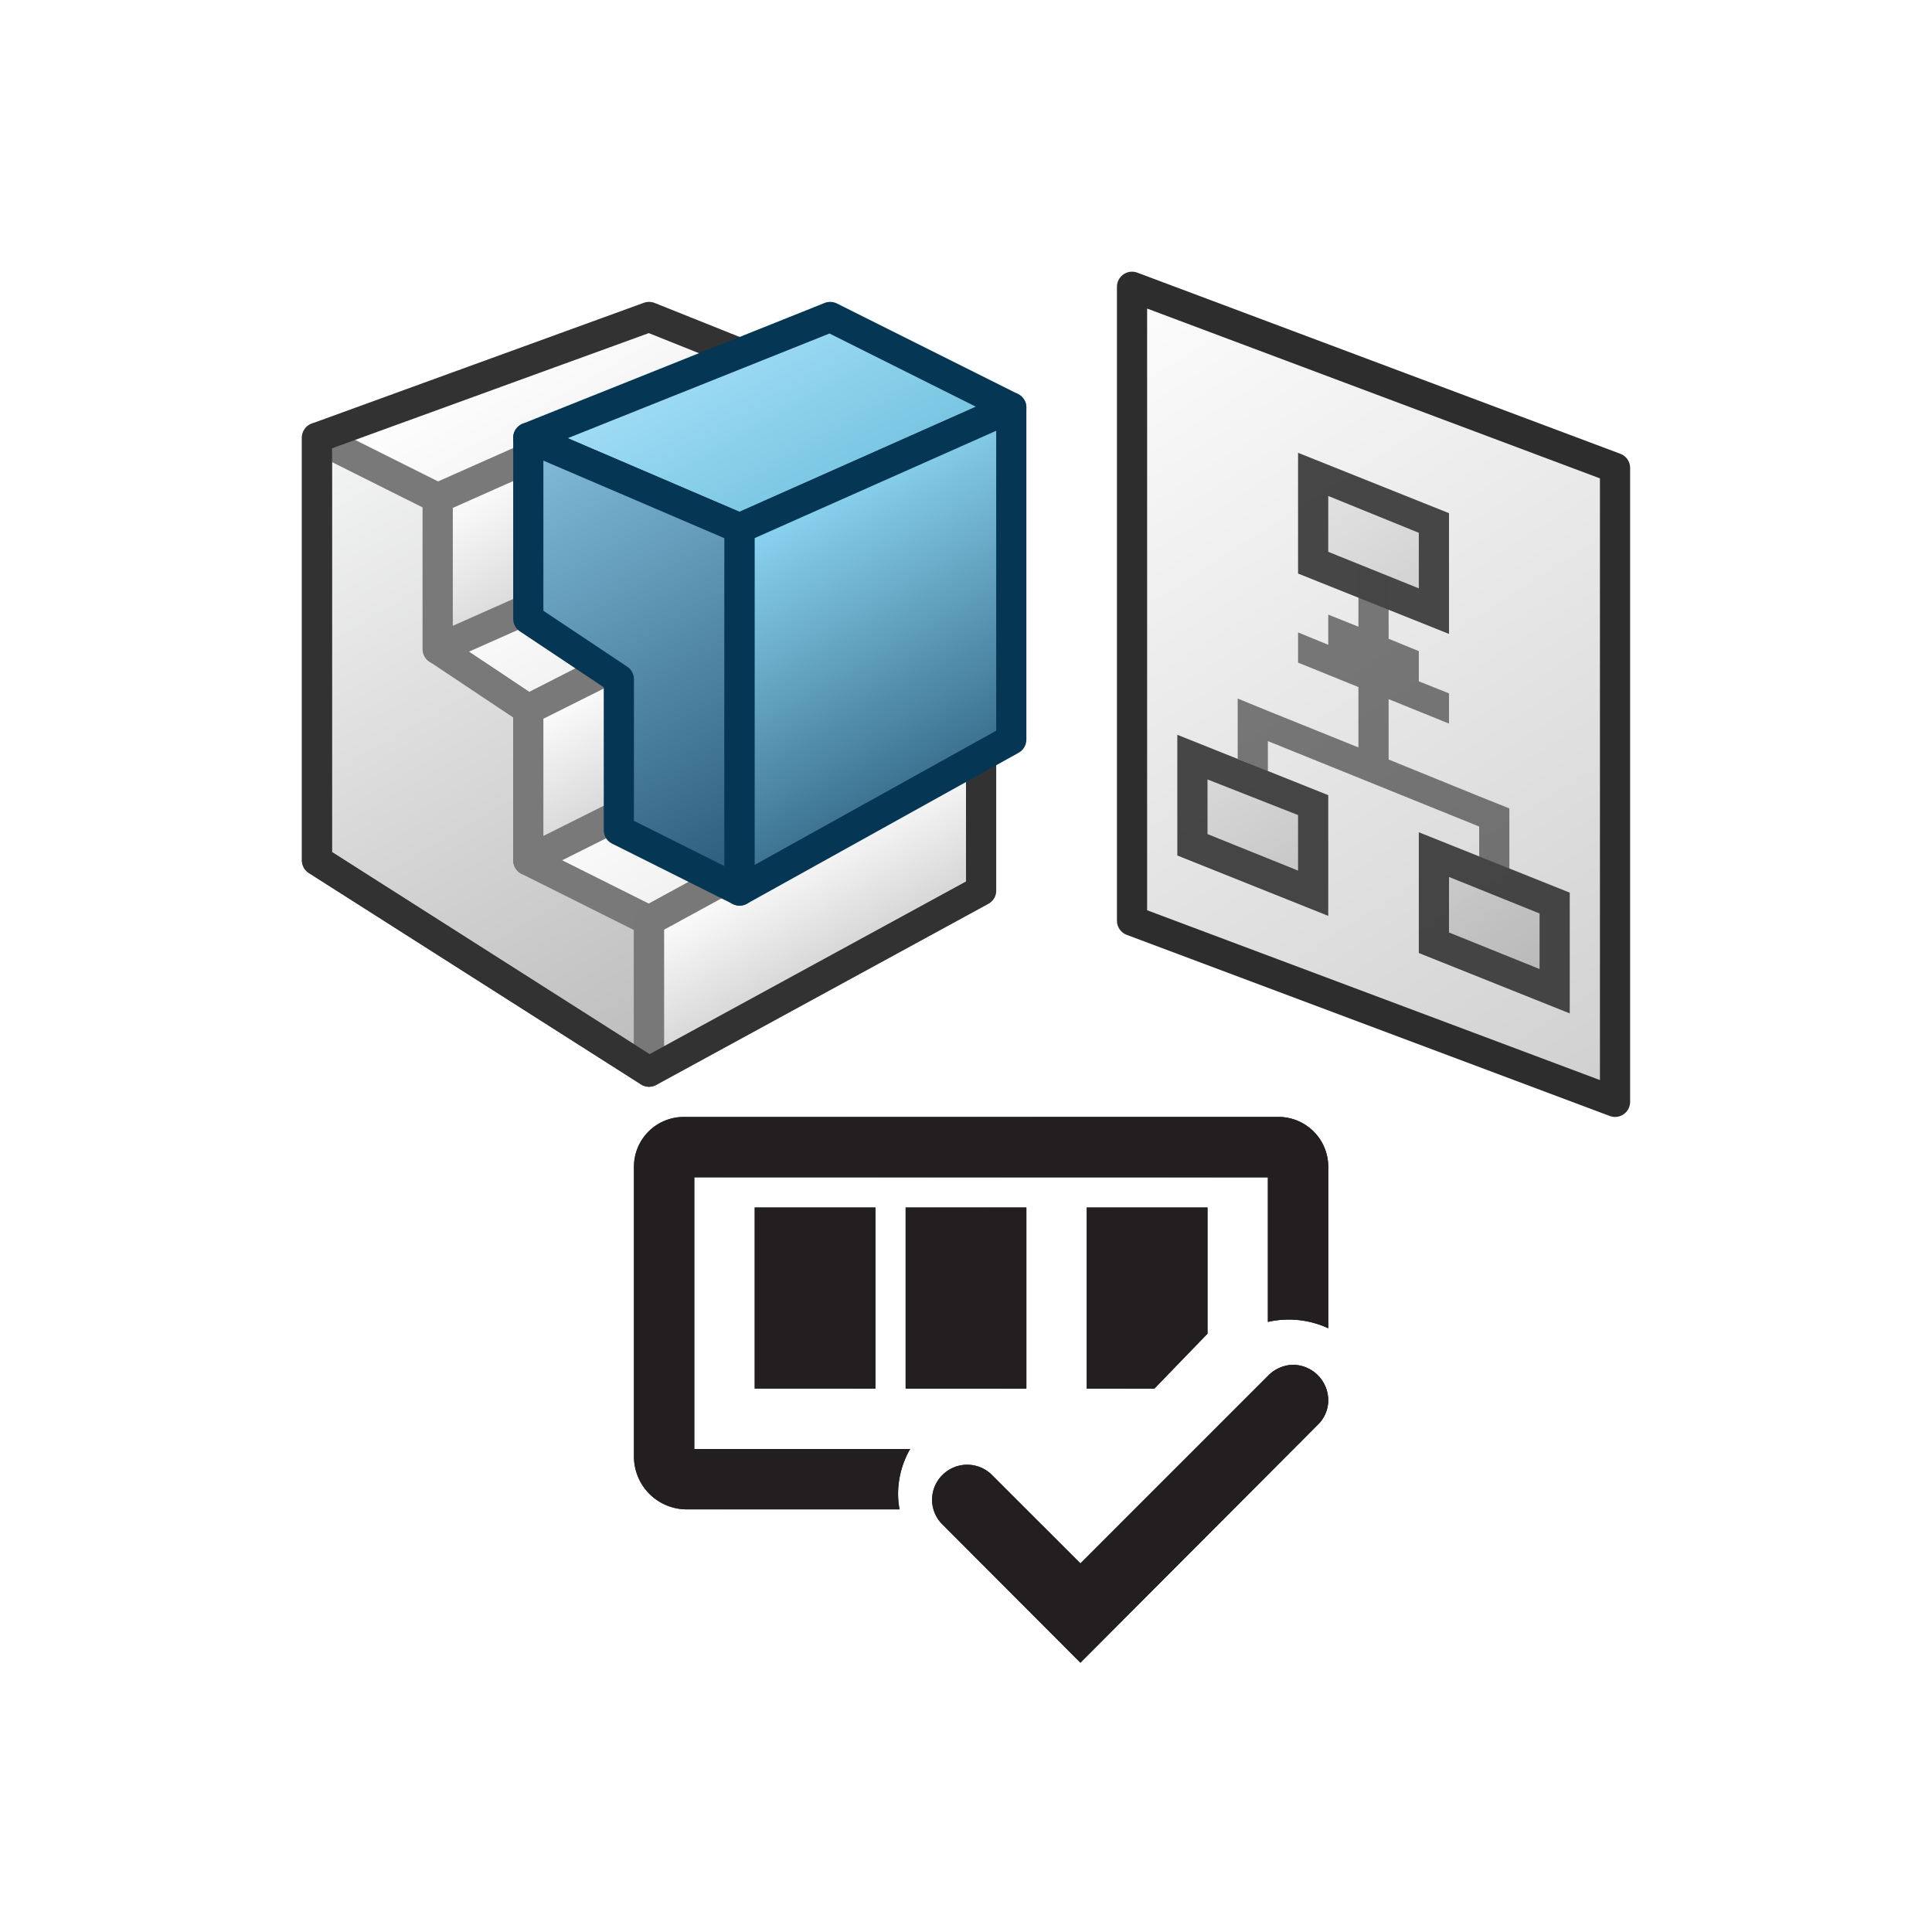 <svg xmlns="http://www.w3.org/2000/svg" xmlns:xlink="http://www.w3.org/1999/xlink" viewBox="0 0 64 64"><defs><style>.cls-1{stroke:#2d2d2d;fill:url(#linear-gradient);}.cls-1,.cls-10,.cls-11,.cls-12,.cls-13,.cls-14,.cls-15{stroke-linecap:round;}.Blue-LEFT,.Blue-RIGHT-\/-FRONT-or-SINGLE-12,.Blue-TOP,.White-RIGHT-\&amp;-FRONT,.cls-1,.cls-10,.cls-11,.cls-12,.cls-13,.cls-14,.cls-15{stroke-linejoin:round;}.cls-2{opacity:0.9;}.cls-3{fill:url(#linear-gradient-2);}.cls-4,.cls-7{fill:#343434;}.cls-5{fill:url(#linear-gradient-3);}.cls-6{fill:url(#linear-gradient-4);}.cls-7{opacity:0.7;}.cls-8{opacity:0.5;}.cls-9{fill:url(#linear-gradient-5);}.cls-10,.cls-11,.cls-12,.cls-13,.cls-14{stroke:#797979;}.cls-10{fill:url(#linear-gradient-6);}.cls-11{fill:url(#linear-gradient-7);}.cls-12{fill:url(#linear-gradient-8);}.cls-13{fill:url(#linear-gradient-9);}.cls-14{fill:url(#linear-gradient-10);}.White-RIGHT-\&amp;-FRONT{stroke:#787878;fill:url(#linear-gradient-11);}.cls-15{fill:none;stroke:#323232;}.Blue-LEFT,.Blue-RIGHT-\/-FRONT-or-SINGLE-12,.Blue-TOP{stroke:#053755;}.Blue-TOP{fill:url(#linear-gradient-12);}.Blue-LEFT{fill:url(#linear-gradient-13);}.Blue-RIGHT-\/-FRONT-or-SINGLE-12{fill:url(#linear-gradient-14);}.cls-16{fill:url(#linear-gradient-15);}.cls-17{fill:#231f20;}</style><linearGradient id="linear-gradient" x1="36.12" y1="8.43" x2="60.23" y2="45.87" gradientUnits="userSpaceOnUse"><stop offset="0" stop-color="#fff"/><stop offset="1" stop-color="#bfbfbf"/></linearGradient><linearGradient id="linear-gradient-2" x1="41.9" y1="205.05" x2="51.16" y2="213.86" gradientTransform="matrix(1, 0.4, 0, 1, 0, -208.89)" gradientUnits="userSpaceOnUse"><stop offset="0" stop-color="#f0f0f0"/><stop offset="1" stop-color="#b3b3b3"/></linearGradient><linearGradient id="linear-gradient-3" x1="36.35" y1="214.57" x2="45.62" y2="223.39" xlink:href="#linear-gradient-2"/><linearGradient id="linear-gradient-4" x1="42.11" y1="212.44" x2="51.37" y2="221.26" xlink:href="#linear-gradient-2"/><linearGradient id="linear-gradient-5" x1="16.28" y1="11.16" x2="19.53" y2="16.79" gradientUnits="userSpaceOnUse"><stop offset="0" stop-color="#fff"/><stop offset="1" stop-color="#f0f0f0"/></linearGradient><linearGradient id="linear-gradient-6" x1="19.16" y1="16.81" x2="21.98" y2="21.69" xlink:href="#linear-gradient-5"/><linearGradient id="linear-gradient-7" x1="23.13" y1="23.25" x2="26.01" y2="28.25" xlink:href="#linear-gradient-5"/><linearGradient id="linear-gradient-8" x1="8.54" y1="15.63" x2="20.38" y2="36.15" gradientUnits="userSpaceOnUse"><stop offset="0" stop-color="#f4f5f5"/><stop offset="0.99" stop-color="#bebdbd"/></linearGradient><linearGradient id="linear-gradient-9" x1="17.66" y1="14.68" x2="20.34" y2="19.32" gradientUnits="userSpaceOnUse"><stop offset="0" stop-color="#fff"/><stop offset="1" stop-color="#d2d2d2"/></linearGradient><linearGradient id="linear-gradient-10" x1="20.28" y1="21.89" x2="22.72" y2="26.11" xlink:href="#linear-gradient-9"/><linearGradient id="linear-gradient-11" x1="25.84" y1="27.99" x2="28.16" y2="32.01" xlink:href="#linear-gradient-9"/><linearGradient id="linear-gradient-12" x1="23.72" y1="10.91" x2="27.28" y2="17.09" gradientUnits="userSpaceOnUse"><stop offset="0" stop-color="#a3def6"/><stop offset="1" stop-color="#74c3e1"/></linearGradient><linearGradient id="linear-gradient-13" x1="17.79" y1="14.33" x2="26.03" y2="28.62" gradientUnits="userSpaceOnUse"><stop offset="0" stop-color="#83bedc"/><stop offset="1" stop-color="#285a78"/></linearGradient><linearGradient id="linear-gradient-14" x1="26.14" y1="16.55" x2="31.42" y2="25.7" gradientUnits="userSpaceOnUse"><stop offset="0" stop-color="#8dd7f4"/><stop offset="1" stop-color="#386e8c"/></linearGradient><linearGradient id="linear-gradient-15" x1="21" y1="46.04" x2="44" y2="46.04" gradientUnits="userSpaceOnUse"><stop offset="0" stop-color="#464646"/><stop offset="1" stop-color="#141414"/></linearGradient></defs><g id="Layer_8" data-name="Layer 8"><polygon class="cls-1" points="37.5 30.5 53.5 36.5 53.5 15.5 37.5 9.5 37.5 30.5"/><g class="cls-2"><polygon class="cls-3" points="43.5 18.61 43.5 15.69 47.5 17.31 47.5 20.23 43.5 18.61"/><path class="cls-4" d="M44,16.43l3,1.22v1.84l-3-1.21V16.43M43,15v4l5,2V17l-5-2Z"/><polygon class="cls-5" points="39.5 28 39.5 25.08 43.5 26.69 43.5 29.61 39.5 28"/><path class="cls-4" d="M40,25.82,43,27v1.84l-3-1.21V25.82m-1-1.48v4l5,2v-4l-5-2Z"/><polygon class="cls-6" points="47.5 31.23 47.5 28.31 51.5 29.92 51.5 32.85 47.5 31.23"/><path class="cls-4" d="M48,29.05l3,1.21V32.1l-3-1.21V29.05m-1-1.48v4l5,2v-4l-5-2Z"/><polygon class="cls-7" points="49 26.38 46 25.16 46 23.16 48 23.97 48 22.97 47 22.57 47 21.57 46 21.16 46 19.16 45 18.76 45 20.76 44 20.36 44 21.36 43 20.95 43 21.95 45 22.76 45 24.76 42 23.55 41 23.14 41 25.14 42 25.55 42 24.55 49 27.38 49 28.38 50 28.78 50 26.78 49 26.38"/></g></g><g id="Layer_12" data-name="Layer 12"><g class="cls-8"><path d="M32.35,29h0a21.65,21.65,0,0,0-10.8-2.51c-4.47,0-8.45,1-10.87,2.58L21.39,35.5Z"/></g><path d="M32.35,29h0a21.65,21.65,0,0,0-10.8-2.51c-4.47,0-8.45,1-10.87,2.58L21.39,35.5Z"/><polygon class="cls-9" points="10.5 17.5 10.5 14.5 21.5 10.5 26.5 12.5 23.5 14.5 14.5 17.5 10.5 17.5"/><polygon class="cls-10" points="14.5 21.5 14.5 19.5 24.5 15.5 27.5 18.5 25.3 19.5 17.5 23.5 14.5 21.5"/><polygon class="cls-11" points="17.5 28.5 17.5 26.5 28.5 21.5 32.5 24.5 21.5 30.5 17.5 28.5"/><polygon class="cls-12" points="10.5 14.5 10.5 28.5 21.5 35.5 21.5 30.5 17.5 28.5 17.5 23.5 14.5 21.5 14.5 16.5 10.5 14.5"/><polygon class="cls-13" points="23.5 12.5 14.5 16.5 14.5 21.5 23.5 17.5 23.5 12.5"/><polygon class="cls-14" points="17.5 23.5 25.5 19.5 25.5 24.5 17.5 28.5 17.5 23.5"/><polygon class="White-RIGHT-&amp;-FRONT" points="21.5 30.5 32.5 24.5 32.5 29.5 21.5 35.5 21.5 30.5"/><polygon class="cls-15" points="30.3 23.5 28.46 21.98 25.22 23.24 25.22 20.98 25.69 20.82 27.3 18.5 24.5 16.5 23.53 16.49 23.5 14.5 26.5 12.5 21.5 10.5 10.5 14.5 10.5 28.5 21.5 35.5 32.5 29.5 32.5 24.5 30.3 23.5"/><polygon class="Blue-TOP" points="17.5 14.5 27.5 10.5 33.5 13.5 24.5 17.5 17.5 14.5"/><polygon class="Blue-LEFT" points="17.5 20.5 17.5 14.5 24.5 17.5 24.5 29.5 20.5 27.5 20.5 22.5 17.5 20.5"/><polygon class="Blue-RIGHT-/-FRONT-or-SINGLE-12" points="33.5 13.5 24.5 17.5 24.5 29.5 33.5 24.5 33.5 13.5"/></g><g id="Layer_11" data-name="Layer 11"><g id="progress-3-ok-2"><rect class="cls-16" x="25" y="40" width="4" height="6"/><rect class="cls-16" x="30" y="40" width="4" height="6"/><path class="cls-16" d="M42.83,45.21a1.19,1.19,0,0,0-.82.36l-6.22,6.22-2.93-2.93a1.16,1.16,0,0,0-1.64,0,1.15,1.15,0,0,0,0,1.64l4.57,4.58,7.85-7.87a1.13,1.13,0,0,0,.36-.82A1.18,1.18,0,0,0,42.83,45.21Z"/><polygon class="cls-16" points="40 40 36 40 36 46 38.24 46 40 44.18 40 40"/><path class="cls-16" d="M30.15,48H23V39H42v4.79A3.12,3.12,0,0,1,44,44V38.64A1.65,1.65,0,0,0,42.36,37H22.64A1.65,1.65,0,0,0,21,38.64v9.61A1.75,1.75,0,0,0,22.75,50H29.8a2.73,2.73,0,0,1-.05-.5A3,3,0,0,1,30.15,48Z"/><rect class="cls-17" x="25" y="40" width="4" height="6"/><rect class="cls-17" x="30" y="40" width="4" height="6"/><path class="cls-17" d="M42.83,45.21a1.19,1.19,0,0,0-.82.36l-6.22,6.22-2.93-2.93a1.16,1.16,0,0,0-1.64,0,1.15,1.15,0,0,0,0,1.64l4.57,4.58,7.85-7.87a1.13,1.13,0,0,0,.36-.82A1.18,1.18,0,0,0,42.83,45.21Z"/><polygon class="cls-17" points="40 40 36 40 36 46 38.24 46 40 44.18 40 40"/><path class="cls-17" d="M30.15,48H23V39H42v4.79A3.12,3.12,0,0,1,44,44V38.64A1.65,1.65,0,0,0,42.36,37H22.64A1.65,1.65,0,0,0,21,38.64v9.61A1.75,1.75,0,0,0,22.75,50H29.8a2.73,2.73,0,0,1-.05-.5A3,3,0,0,1,30.15,48Z"/></g></g></svg>